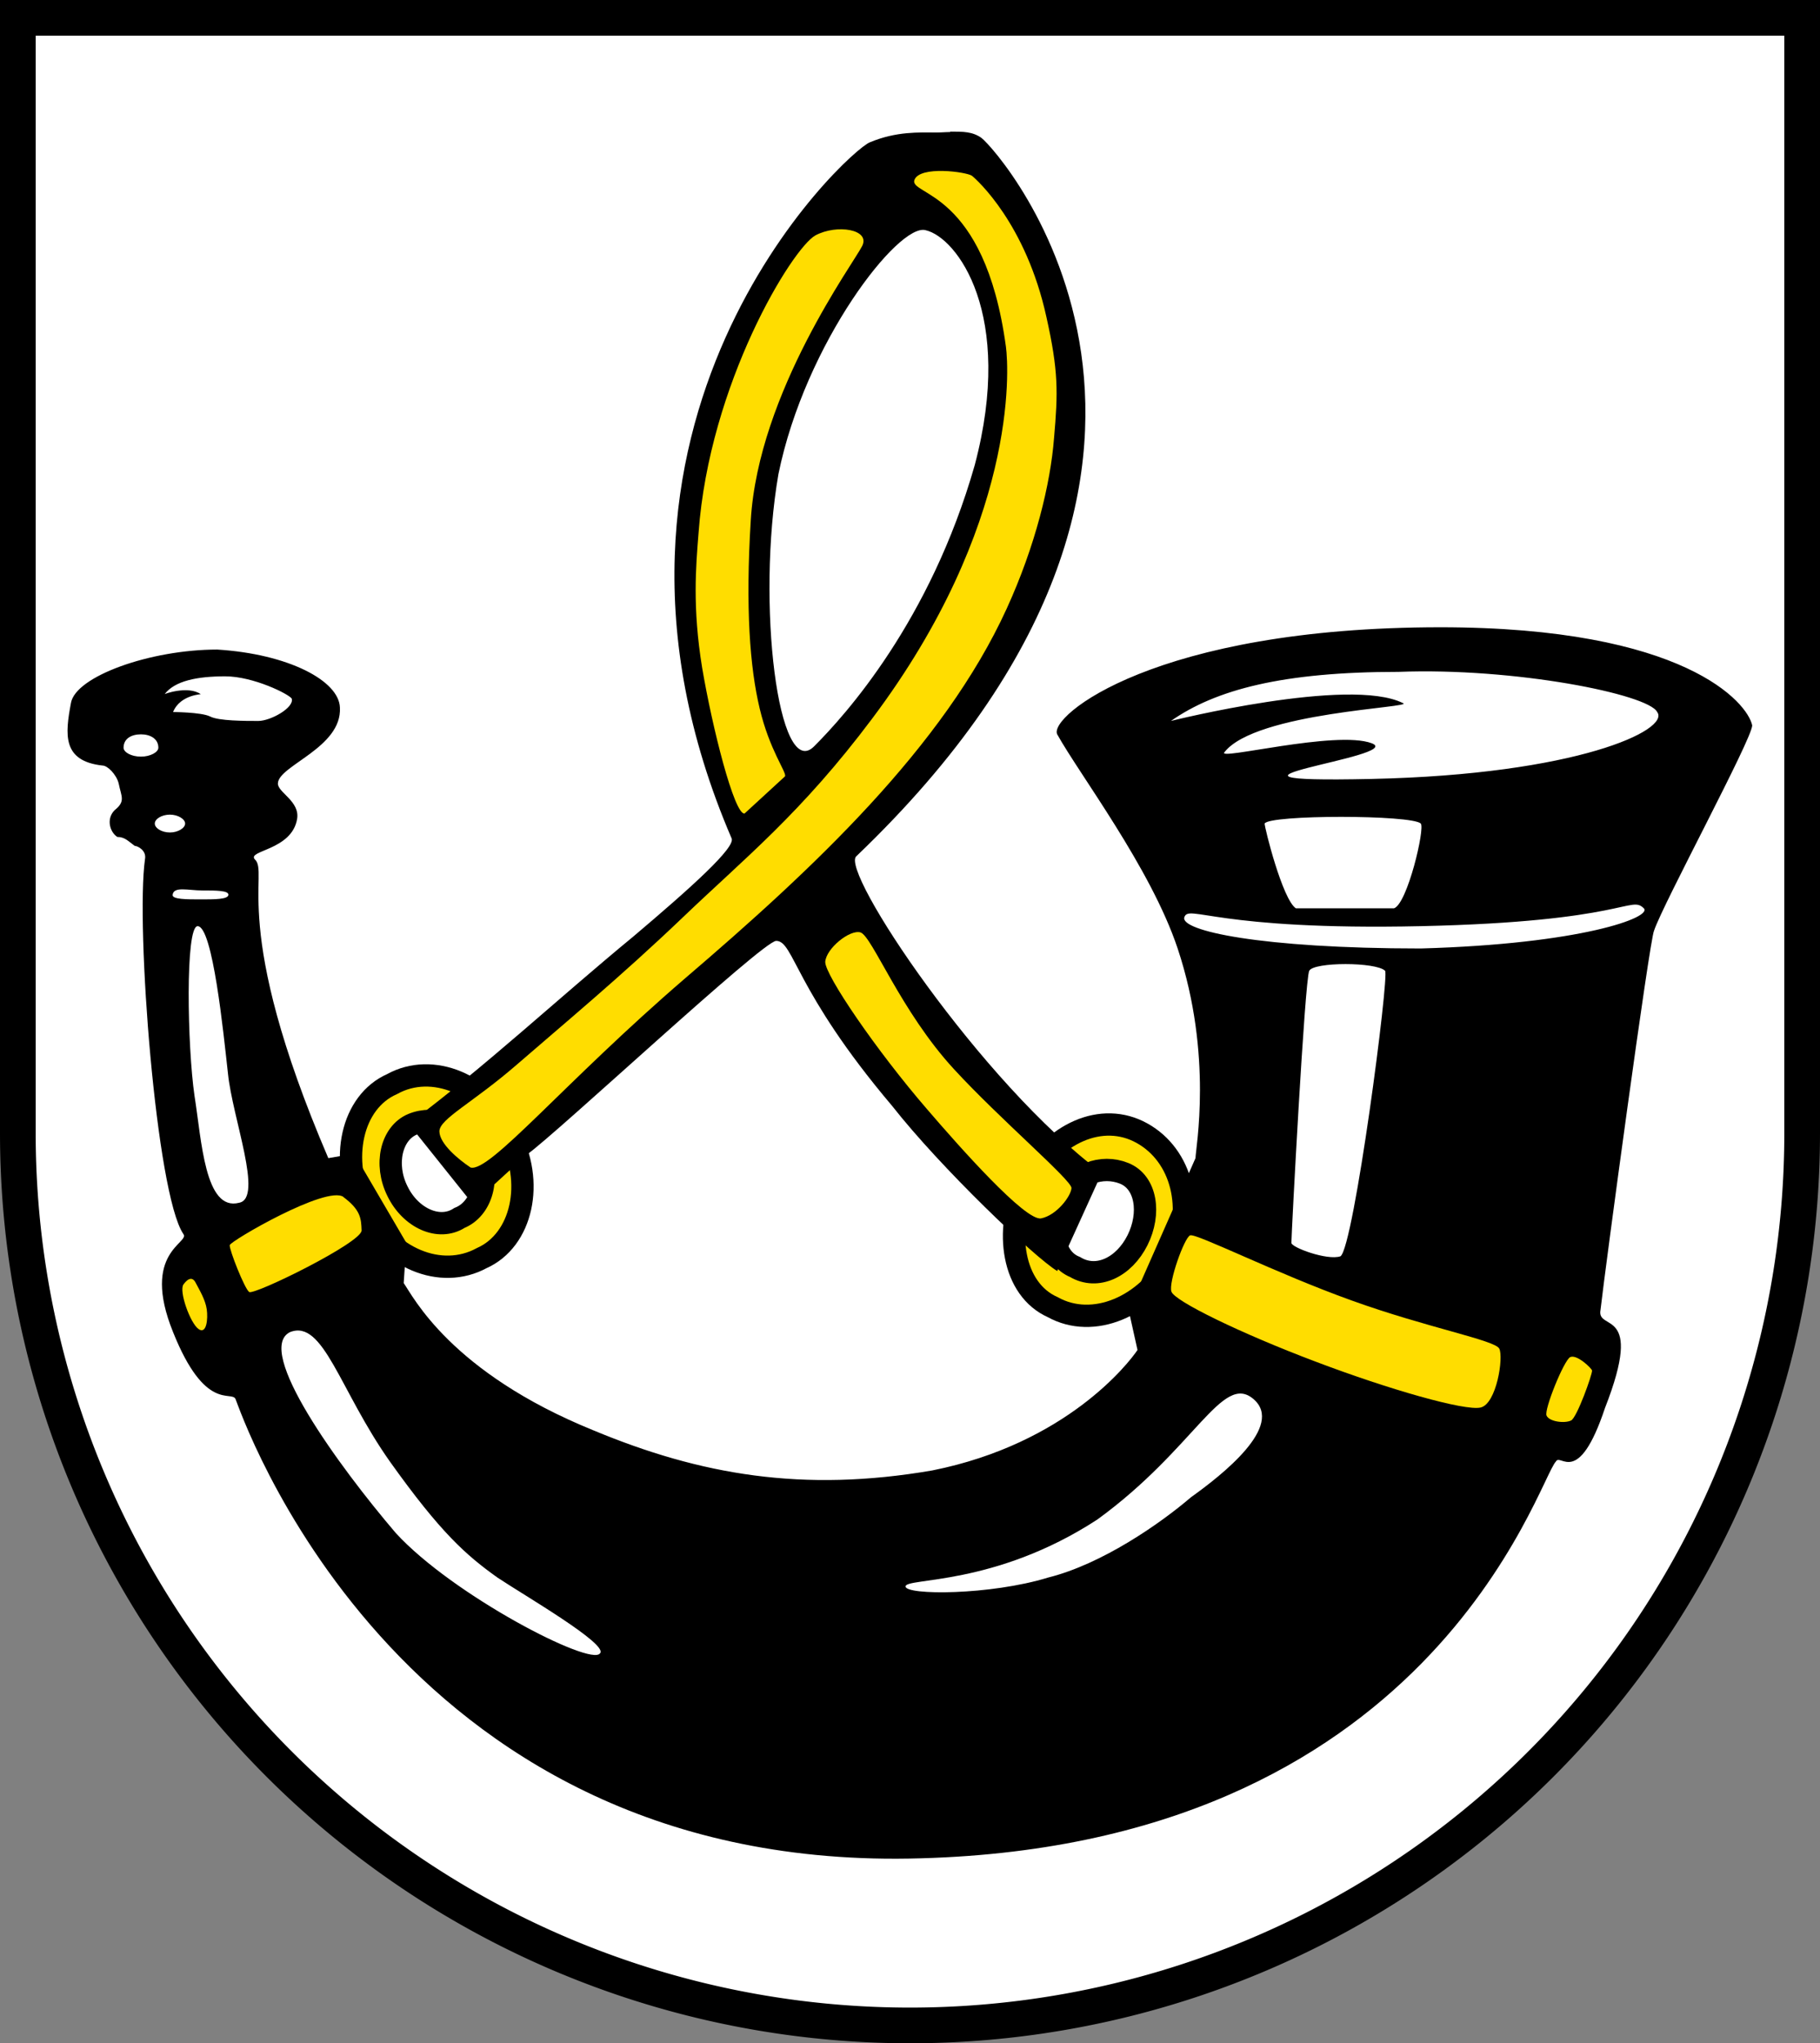 <svg xmlns="http://www.w3.org/2000/svg" height="458" width="408"><rect width="100%" height="100%" fill="#808080" stroke="none"/><g stroke="#000" stroke-width="5" fill="#fff"><path stroke-width="8" d="M4 4v250a200 200 0 0 0 400 0V4z"/><path fill="#fd0" d="M114 254c6 11 3 24-6 28-9.2 5-21 0-26.5-11s-2.7-24 6.4-28c9-5 21.1 0 26.1 11zm116 11c-5 11-3 24 6 28 9 5 21 0 27-11 5-11 2-23-7-28s-20 0-26 11z"/><path d="M107 258c3 6 1 13-4 15-4.6 3-11 0-13.9-6-3-6-1.4-13 3.4-15 4.9-2 11.5 0 14.5 6zm131 11c-3 6-2 13 3 15 5 3 11 0 14-6s2-13-3-15-11 0-14 6z"/></g><path fill-rule="evenodd" d="M213 29.6c-1 0-2 .1-3 .1-4 0-9-.3-15 2.2-5 1.9-71 62.9-31 156 1 2-9 11-22 22-17 14-33 29-50.4 42l14.4 18 12-11c7-5 53-48 56-48 4 0 4 11 26 37 11 14 32 34 37 37l10-22c-27-20-59-68-55-71 93-89 32-158 28-161-2-1.4-4-1.4-7-1.4zm110 111c-64 0-88 20-86 24 5 9 21 30 27 48 8 24 4 45 4 47l-15 34 2 9c-2 3-16 21-46 27-29 5-52 1-76-9-32-13-40.4-30-42.5-33l.6-9-11.7-20-5.8 1c-22.3-52-13.1-64-16.5-67-1.7-2 8.3-2 9.5-9 .7-4-4.4-6-4.3-8 .1-4 14.4-8 13.9-17-.2-6-11.5-12-27.5-13-15 0-31.8 6-32.8 12-1.3 7-2 13 7.1 14 1.1 0 3.1 2 3.6 4 .6 3 1.6 4-.9 6-2 2-1 5 .6 6 1.7 0 2.5 1 3.9 2 .6 0 2.7 1 2.3 3-2.1 15 2.5 75 8.6 84 1.6 2-9.6 4-2.3 22 7.2 18 13.1 13 14 15s35 105 151 103c117-2 141-85 145-89 1-2 5 6 11-12 9-23-2-17-1-22 1-9 11-83 12-85 2-6 22-43 22-46-1-5-15-22-70-22zm-42 173c-7-6-13 11-35 27-23 15-43 13-43 15s19 2 32-2c12-3 25-12 32-18 7-5 21-16 14-22zm-216-15c-8 4 10.9 30 23.7 45 12.8 14 43.8 30 45.8 27 2-2-17-13-23-17-7-5-12.7-10-24.1-26-11.3-16-14.9-32-22.4-29zm-20.7-91c-2.8 0-2.3 27-.7 38 1.6 10 2.3 26 10 24 5.5-1-1.5-19-2.5-29-1-9-3.4-33-6.8-33zm-2.8-23c0 1-1.6 2-3.4 2-1.9 0-3.4-1-3.4-2s1.5-2 3.4-2c1.8 0 3.4 1 3.4 2zm-6-17c0 1-1.8 2-3.9 2-2.2 0-3.9-1-3.9-2 0-2 1.7-3 3.9-3 2.1 0 3.9 1 3.9 3zm172-116c-6-1.7-27 25.2-33 54.7-5 29 0 69 8 61 7-7 26-28 36-63 9-33.9-4-51.1-11-52.7zm103 166c-2-2-16-2-17 0s-4 59-4 61c0 1 8 4 11 3 3-2 11-63 10-64zm8-33c-2-2-34-2-35 0 0 1 4 17 7 19h22c3-1 7-18 6-19zm0 23c-46 1-52-5-53-2s17 7 53 7c36-1 52-7 50-9-3-3-4 3-50 4zm-5-57c-26 0-41 4-51 11 0 0 40-10 52-4 3 1-33 2-40 11-2 2 25-5 33-2s-46 9 0 8 67-11 64-15c-2-4-32-10-58-9zm-263 1c-6.3 0-11.3 1-13.6 4-.2 0 5.2-2 8.1 0 .6 0-4.6 0-6.2 4-.4 0 6.3 0 8.3 1 1.9 1 7.8 1 10.8 1 2.8 0 8.1-3 7.5-5-.6-1-8.6-5-14.9-5zm-11.8 49c-.1 1 3.2 1 6.3 1s6.1 0 6.2-1-2.7-1-5.8-1c-3.2 0-6.5-1-6.7 1z"/><path d="M176 174c.3-1-3.5-5.9-5.7-15.2-2.2-9.2-3.2-22.6-2-42.1 1.7-28.8 23.2-57.9 25-61.6s-5.7-4.91-10.5-2.34c-5.2 2.87-23.8 33.2-26.2 66.7-.6 7.5-1.4 16.7.8 30.2 2.3 13.6 7.2 32.9 9.5 32.7zm64.2 92.3c0-1.8-16.1-15.5-26.3-26.6-12-13-18.4-29.9-21-30.7-2.4-.7-7.7 3.6-7.9 6.6-.1 2.9 11.4 19.8 22.8 33 7.3 8.5 22.1 25.2 25.6 24.5s6.7-5 6.8-6.8zM205 40.3c-1.3 3.6 15.7 2.02 20.5 37.4.7 5.1 2.6 40-30 83.4-15.9 21.2-28.4 31.1-42.4 44.5-13.9 13.3-27.3 24.4-37.2 33s-17.4 12.2-17.4 15c.05 2.8 4.29 6.3 6.99 8.1 4.3 1.2 21.1-19.2 48.2-42.5 28.4-24.3 57.8-51.7 72-82.8 6.4-14 9.8-27.9 10.6-38.2.9-10.3 1-15-1.7-27.1-4.6-21-15.6-30.8-16.7-31.7-1.2-.86-11.7-2.33-12.9.94zm-128 228c-3.76-2.7-25.4 9.9-25.5 10.8-.13 1 3.34 9.8 4.36 10.5 1.07.8 25.3-11.1 25.2-13.8-.09-2.7-.22-4.6-4.1-7.5zm-33.1 19.3c-.68-1.4-1.66-1.2-2.77.3-1.07 1.5 1.52 8.7 3.37 10 1.82 1.3 2.15-2.3 1.85-4.4-.3-2.2-1.73-4.5-2.45-5.9zm313 19.6c-.1-.5-3.4-3.7-4.9-3-1.4.7-5.9 11.8-5.3 13.1.6 1.4 4.1 1.8 5.5 1.1 1.3-.6 4.8-10.4 4.7-11.2zm-20.8-4.9c-.9-1.9-16.2-4.7-33.1-10.8-17-6.1-34.8-15.1-36.2-14.6-1.3.5-4.9 10.6-4.2 12.6.6 2.1 15.6 9.4 32.3 15.7 16.6 6.3 33.5 11.1 37 10.3 3.6-.8 5.2-11.3 4.2-13.2z" fill="#fd0"/></svg>